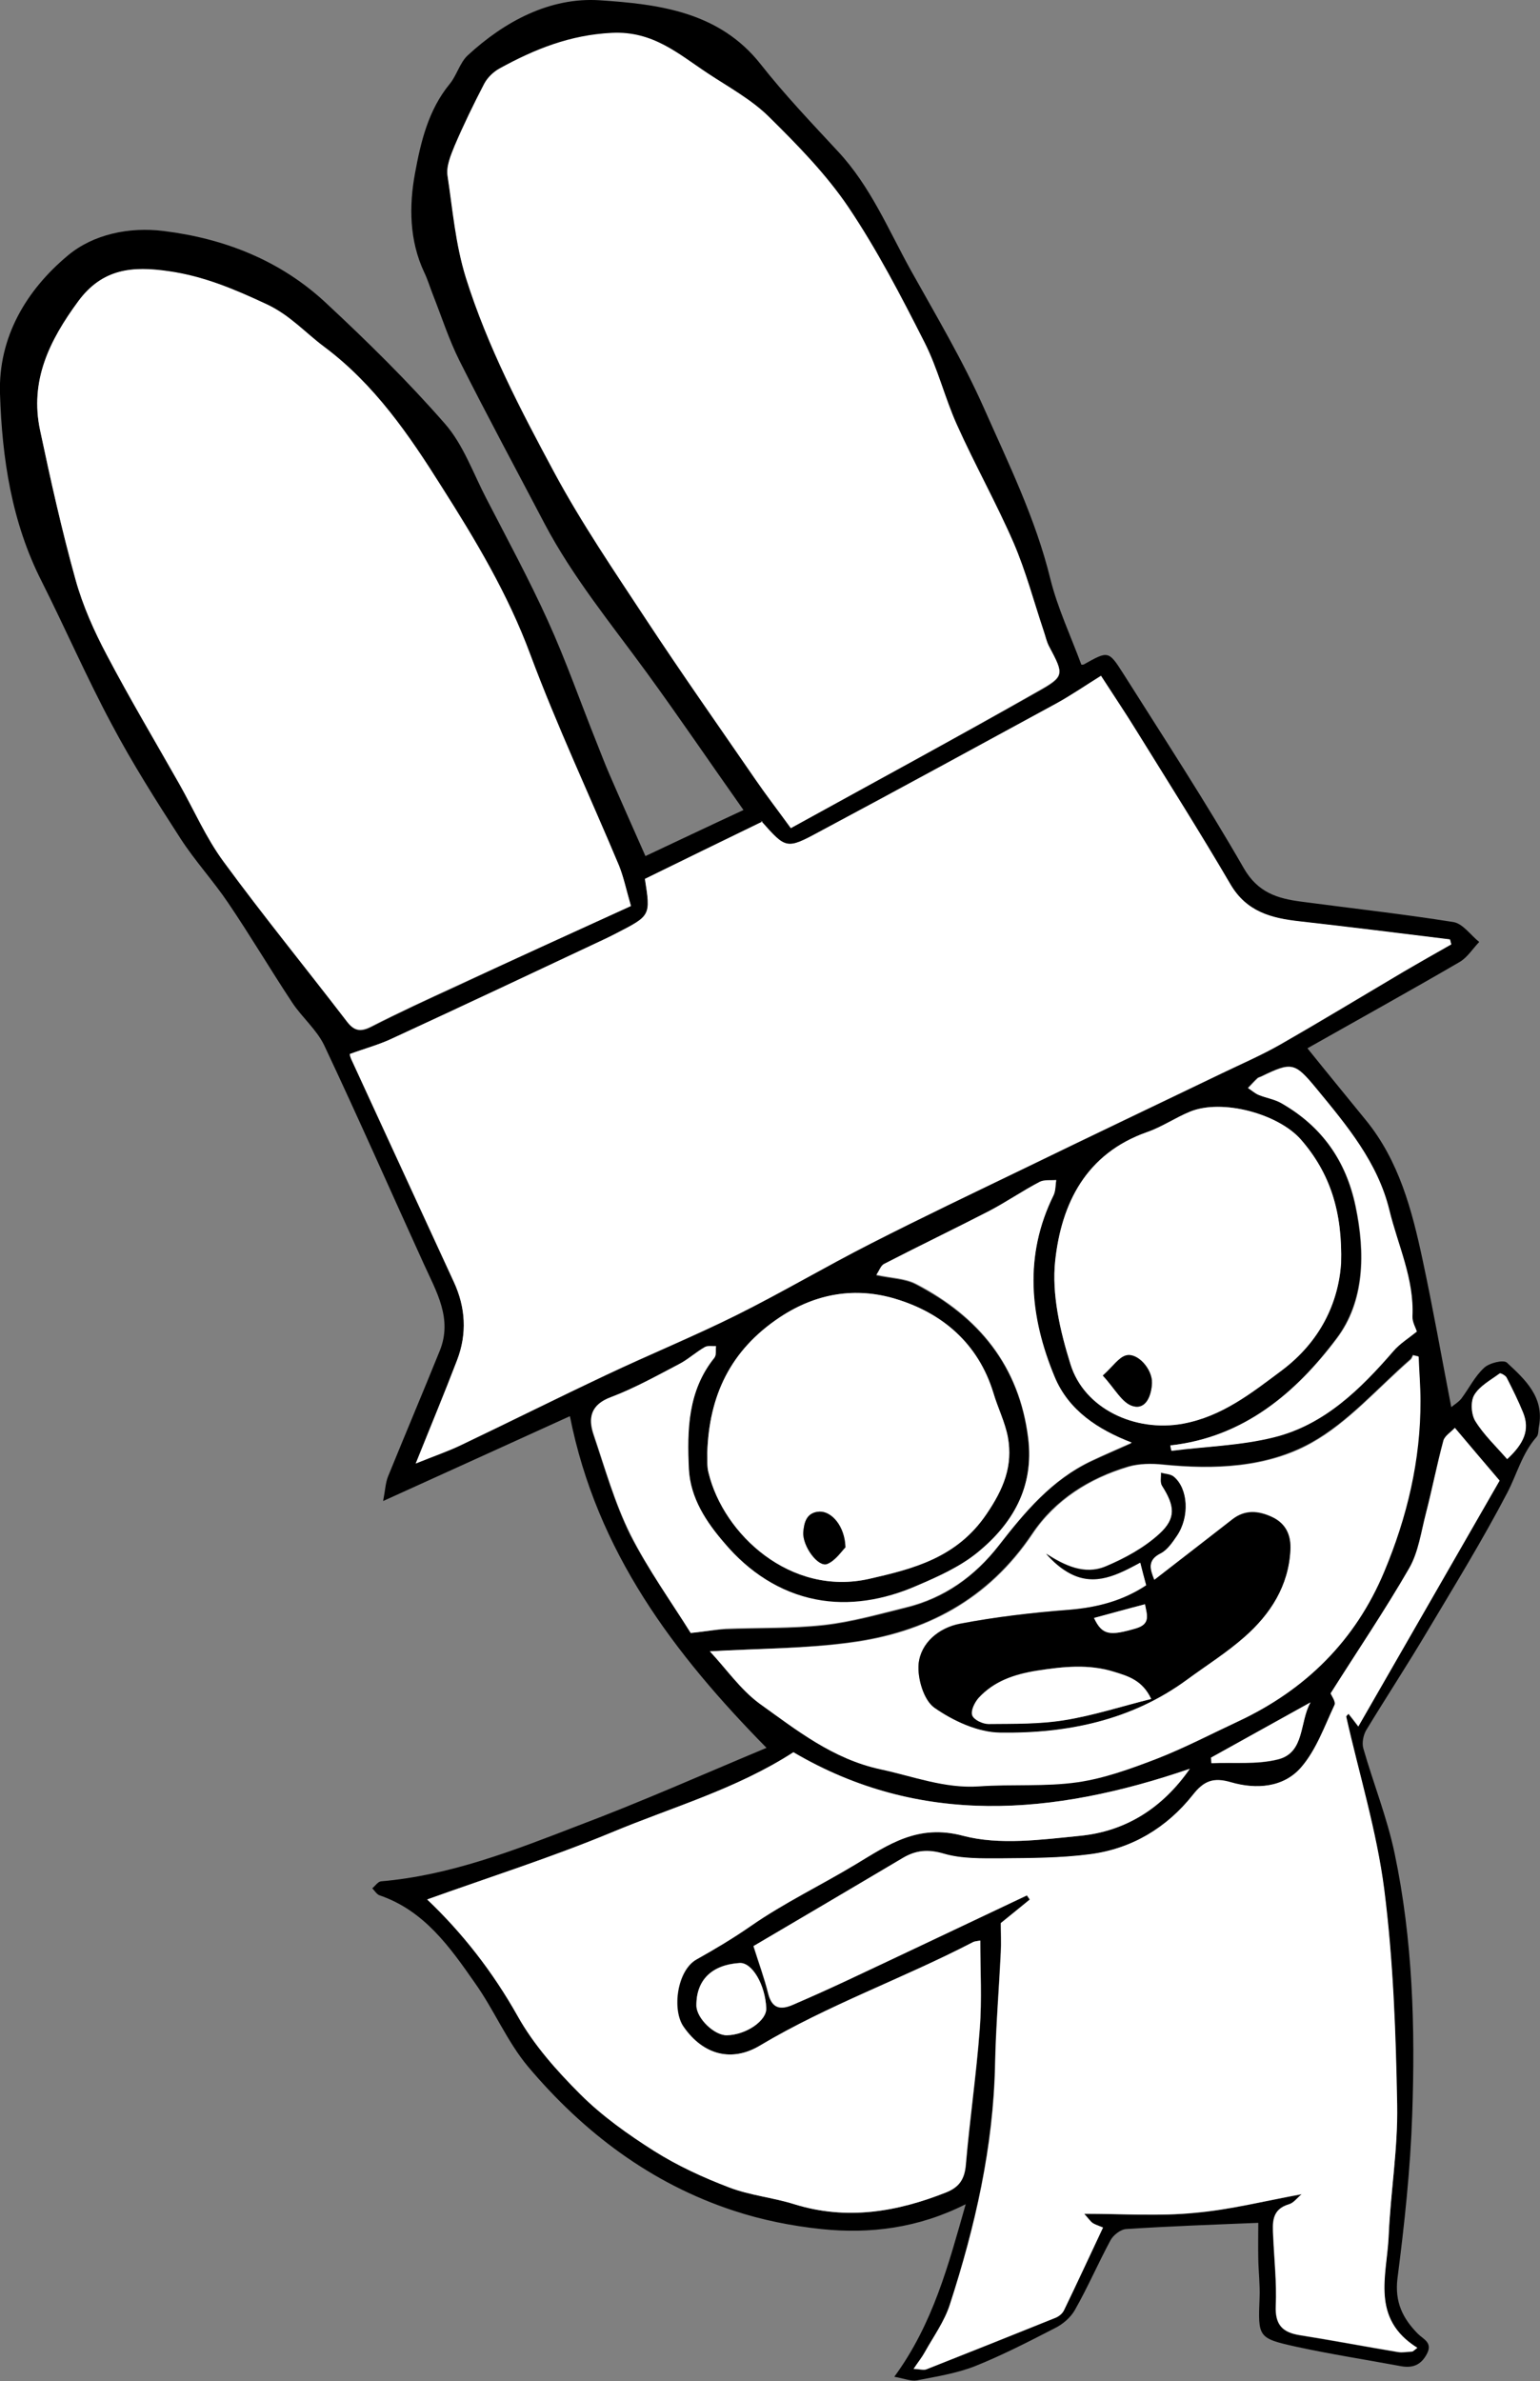 <?xml version="1.0" encoding="utf-8"?>
<!-- Generator: Adobe Illustrator 26.0.0, SVG Export Plug-In . SVG Version: 6.00 Build 0)  -->
<svg version="1.1" id="Capa_1" xmlns="http://www.w3.org/2000/svg" xmlns:xlink="http://www.w3.org/1999/xlink" x="0px" y="0px"
	 viewBox="0 0 595.3 920.4" style="enable-background:new 0 0 595.3 920.4;" xml:space="preserve">
<rect x="0" y="0" width="595.3" height="920.4" fill="#808080" stroke="none"/>
<style type="text/css">
	.st0{fill:#FFFFFF;}
</style>
<g>
	<path d="M296.3,675.6c-35.7-36.3-65.6-75.7-76-128.2c-23.9,10.9-47.1,21.4-72.2,32.8c0.8-4.1,0.9-7,1.9-9.5
		c6.6-16.2,13.4-32.3,20-48.6c5-12.4-1.3-22.8-6.2-33.6C151,460.4,138.5,432,125.3,404c-2.9-6-8.5-10.7-12.3-16.4
		c-8.4-12.7-16.2-25.9-24.8-38.6c-5.8-8.6-12.9-16.3-18.5-25c-9.3-14.4-18.5-28.9-26.5-44c-9.7-18.1-17.9-37-27.1-55.3
		C4.5,201.9,0.8,177.2,0,152.2c-0.7-21.9,10.2-40.1,26.3-53.5c9.7-8.1,23.6-11.1,37-9.4c23.5,2.9,45.1,11.4,62.6,27.7
		c16,14.9,31.7,30.3,46.1,46.8c7.1,8.1,10.9,19.1,16,28.9c8.1,15.7,16.5,31.2,23.8,47.3c7,15.4,12.6,31.5,18.9,47.2
		c1.6,4,3.1,8,4.8,11.9c4.5,10.4,9.1,20.7,14,31.8c11.7-5.5,24.1-11.4,37.9-17.8c-12.8-18.1-24.8-35.8-37.4-53.1
		c-13.7-18.8-28.6-36.9-39.5-57.6c-11-21-22.3-41.9-32.9-63c-4.1-8.2-6.9-17-10.3-25.6c-1.1-2.8-2-5.8-3.3-8.5
		c-5.8-12.3-5.9-25.7-3.6-38.2c2.2-12,5.1-24.5,13.4-34.6c2.8-3.4,3.9-8.2,7-11.1c14.3-13.2,31.8-22.5,50.9-21.3
		c22.7,1.5,46.3,4.3,62.4,24.8c9.2,11.7,19.6,22.6,29.8,33.6c12.6,13.5,19.5,30.3,28.2,46c9.7,17.4,20,34.7,28.1,52.9
		c9.6,21.7,20.1,43,25.8,66.3c2.8,11.3,7.9,22.1,12,33.2c0.1,0,0.7,0.1,1-0.1c9.3-5.2,9.5-5.4,15.1,3.4c15.8,25,32,49.8,46.7,75.4
		c5.4,9.4,13,11.7,22.1,12.9c19.6,2.6,39.4,4.8,58.9,7.9c3.7,0.6,6.7,5.1,10,7.7c-2.5,2.6-4.5,5.9-7.5,7.7
		c-19.4,11.3-39.1,22.2-58.9,33.4c7.8,9.7,15.2,18.7,22.6,27.8c12.8,15.7,17.8,34.7,21.9,53.9c4,18.6,7.3,37.4,11.1,57
		c1.2-1,2.8-1.9,3.9-3.3c3-4,5.2-8.6,8.8-11.9c2-1.9,7.5-3.2,8.8-2c7,6.5,14.5,13.3,12.4,24.6c-0.3,1.4-0.1,3.2-0.9,4.1
		c-5.6,6.3-7.6,14.4-11.3,21.5c-9.6,18.4-20.5,36.1-31.1,53.9c-7.6,12.8-15.8,25.3-23.5,38c-1.1,1.9-1.7,4.9-1.1,7
		c3.9,13.6,9.2,26.8,12.1,40.6c7,33.3,8,67.1,6.8,101c-0.7,21.1-3,42.3-5.7,63.3c-1.1,9.1,2,15.4,7.9,21.4c2.1,2.1,5.9,3.4,3.4,7.9
		c-2.3,4.3-5.6,5.4-10,4.6c-13.5-2.5-27-4.6-40.4-7.5c-14.9-3.3-14.8-3.7-14.2-19c0.2-4.9-0.4-9.9-0.5-14.8c-0.1-5,0-9.9,0-14.1
		c-17.2,0.7-34.1,1.3-51,2.4c-2.2,0.1-5,2.3-6.1,4.3c-4.8,8.9-8.8,18.2-13.8,27c-1.7,3-4.8,5.6-7.9,7.1
		c-10.1,5.2-20.2,10.4-30.7,14.6c-7.1,2.8-14.9,4-22.5,5.5c-2.2,0.4-4.8-0.7-8.7-1.4c15-20.5,20.9-43.2,27.6-66.7
		c-18.2,9.2-36.9,11.6-55.9,9.6c-11.4-1.2-22.9-3.5-33.8-7.1c-32-10.5-58.1-30.3-79.5-55.7c-8.1-9.7-13.1-21.9-20.5-32.3
		c-9.7-13.9-19.6-28-36.9-33.9c-1.1-0.4-1.9-1.8-2.8-2.7c1.1-0.9,2.2-2.6,3.4-2.7c26.8-2.3,51.5-12,76.1-21.5
		C248.1,696.4,272.1,685.7,296.3,675.6z M160.7,565.7c7.2-2.9,12.5-4.7,17.6-7.1c18.8-9,37.3-18.3,56.1-27.1
		c16.7-7.9,33.8-14.9,50.3-23.1c17.6-8.8,34.5-18.8,52-27.7c19.6-10,39.4-19.5,59.2-29c25.5-12.4,51.2-24.6,76.7-36.9
		c7.5-3.6,15.1-6.9,22.3-11c16-9.1,31.7-18.7,47.6-28.1c6.1-3.6,12.3-7.1,18.5-10.6c-0.2-0.6-0.3-1.3-0.5-1.9
		c-19.4-2.4-38.8-4.8-58.2-7c-10.9-1.2-20.4-3.7-26.6-14.2c-11.7-20-24.1-39.6-36.3-59.3c-4.3-7-8.9-13.8-13.8-21.4
		c-6.1,3.8-11.4,7.5-17.1,10.6c-30.6,16.7-61.1,33.3-91.8,49.7c-12.8,6.8-12.9,6.6-22.4-4.1c-0.2-0.3-0.9-0.2,0.5,0.1
		c-16,7.8-30.8,15.1-45.5,22.2c2.3,14.2,2.3,14.2-10.8,20.9c-1.5,0.8-2.9,1.5-4.4,2.2c-27.4,12.9-54.8,25.8-82.3,38.5
		c-5.2,2.4-10.9,4-16.6,6.1c0,0,0.2,0.9,0.5,1.8c13.2,28.8,26.5,57.5,39.7,86.2c4.6,9.9,5.2,20.1,1.3,30.3
		C171.8,538.5,166.5,551.1,160.7,565.7z M305.7,320.1c32.1-17.7,64-34.9,95.5-52.7c10.5-5.9,10.1-6.5,4.4-17.4c-1-1.8-1.4-4-2.1-6
		c-3.8-11.3-6.9-23-11.6-34c-6.7-15.5-15-30.3-21.9-45.6c-4.7-10.4-7.4-21.8-12.6-32c-9.1-17.8-18.3-35.7-29.4-52.2
		c-8.6-12.8-19.6-24.1-30.7-34.9c-6.8-6.7-15.4-11.4-23.5-16.7c-11.4-7.4-21.2-16.5-37.2-15.7c-16.2,0.8-29.8,6.4-43.3,13.7
		c-2.4,1.3-4.8,3.5-6,5.9c-4.2,7.9-8,15.9-11.5,24.1c-1.6,3.6-3.3,7.9-2.7,11.6c2.1,13.1,3,26.2,7.1,39.4
		c8.3,26.6,21.1,50.9,34.1,75.1c10.6,19.7,23.3,38.3,35.6,57c13.7,20.8,28,41.1,42.1,61.6C296,307.1,300.4,312.9,305.7,320.1z
		 M243.9,350.2c-1.8-6.1-2.8-11-4.6-15.5c-11.4-27.2-24-54-34.3-81.6c-8.7-23.3-21.2-44.3-34.3-64.9c-12.6-19.8-26-39.5-45.3-54
		c-7.4-5.5-13.3-12.3-22.3-16.5c-12.4-5.8-24.4-10.8-38-12.8c-13.8-2-25.5-1.1-34.9,11.7c-11.1,15.1-18.7,30.7-14.7,49.8
		c4.1,19.3,8.4,38.6,13.7,57.7c2.8,10.1,7.3,20,12.2,29.3c8.8,16.8,18.6,33.2,28,49.8c5.7,10,10.3,20.7,17.1,30
		c15.3,20.9,31.8,41.1,47.6,61.7c2.8,3.7,5.3,4.2,9.4,2.1c10.7-5.5,21.7-10.6,32.7-15.6C198.4,370.9,220.8,360.7,243.9,350.2z
		 M419.1,855.7c15.2,0,29,1,42.7-0.3c13.6-1.2,27-4.6,41.3-7.2c-1.8,1.5-3.2,3.4-4.9,3.9c-6.8,2-6.4,7.1-6.1,12.4
		c0.4,9,1.4,18,1,26.9c-0.3,7.3,2.7,10.2,9.4,11.3c12.6,2,25.2,4.4,37.8,6.5c1.8,0.3,3.8-0.1,5.7-0.2c0.6-0.5,1.2-0.9,1.8-1.4
		c-18-11.3-11.8-27.8-11.1-43c0.8-16.9,3.7-33.9,3.3-50.8c-0.5-27.8-1.5-55.8-5-83.4c-2.9-22.5-9.7-44.5-14.7-66.8
		c0-0.2,0.4-0.6,0.9-1.1c1.2,1.5,2.3,2.9,3.8,4.9c18.5-32.2,36.7-63.9,54.6-95c-5.9-6.9-11.3-13.3-17.3-20.4
		c-1.7,1.9-3.9,3.2-4.4,4.9c-2.5,9.2-4.3,18.6-6.7,27.9c-1.9,7.2-2.9,15.1-6.5,21.4c-9.4,16.3-19.9,31.9-30.4,48.4
		c0.3,0.7,2.1,3.2,1.5,4.5c-3.9,8.3-7,17.3-12.9,24.1c-6.8,7.8-17.4,8.6-27.1,5.8c-6.8-2-10.5-0.6-14.8,4.9
		c-10.1,12.7-23.6,20.8-39.7,22.9c-11.4,1.5-23.1,1.5-34.7,1.6c-7.3,0.1-15,0.2-21.8-1.8c-6.1-1.8-10.8-1.4-16,1.7
		c-19.2,11.5-38.6,22.8-57.6,34c2,6.4,4.2,12.3,5.7,18.4c1.5,5.8,4.9,6.3,9.5,4.3c6.9-3,13.8-6.1,20.7-9.3c23.3-11,46.6-22,69.8-33
		c0.4,0.5,0.7,1.1,1.1,1.6c-3.8,3.1-7.7,6.2-11.2,9.1c0,3.8,0.2,7.6,0,11.3c-0.7,14.4-1.9,28.8-2.2,43.2c-0.7,32-7.7,62.8-17.5,93
		c-2.1,6.5-6.3,12.3-9.7,18.4c-1.1,2-2.5,3.7-4.3,6.4c2.4,0.1,3.8,0.6,4.9,0.2c16.7-6.6,33.4-13.2,50.1-20c1.2-0.5,2.6-1.6,3.1-2.8
		c5.1-10.6,10-21.2,15.1-32c-1.9-0.8-3.1-1.1-4.1-1.8C421.5,858.6,420.9,857.7,419.1,855.7z M306.7,677.3
		c-22.2,14.4-46.9,21.3-70.2,31c-23.3,9.7-47.6,17.4-71.3,25.9c13.6,12.9,25.4,28,35,45.1c6.2,11.1,15.1,21.2,24.2,30.2
		c8.4,8.4,18.4,15.5,28.5,21.9c9.1,5.7,19,10.2,29,14.1c8,3.1,16.9,3.9,25.2,6.5c20.3,6.3,39.7,3,58.8-4.6c4.9-2,7-5,7.5-10.5
		c1.5-17.6,4.1-35.1,5.4-52.8c0.8-11.2,0.2-22.5,0.2-34c-1,0.2-2,0.2-2.8,0.6c-27.1,14-56.1,24.3-82.4,40
		c-10.7,6.4-21.8,3.8-29.5-7.3c-4.6-6.6-2.5-21.8,5-26c7.3-4.1,14.2-8.2,21.1-13c12.7-8.8,26.9-15.6,40.3-23.7
		c12.8-7.7,24.2-15.8,41.7-11.1c14.1,3.7,30.2,1.5,45.2,0c17.6-1.8,31.9-10.7,42.4-25.9C407.1,701.8,355.6,706,306.7,677.3z
		 M274.4,638.3c6.4,6.9,11.7,14.7,19,20c14.4,10.3,28.3,21.5,46.7,25.4c12.6,2.7,24.7,7.5,38.1,6.6c12.7-0.8,25.6,0.2,38.2-1.6
		c10.4-1.5,20.6-5.2,30.4-9c10.8-4.2,21.1-9.6,31.6-14.5c26.2-12.2,45.4-31.3,56.5-57.9c8.8-21.1,14.1-43.1,14-66.1
		c0-5.7-0.4-11.3-0.7-17c-0.7-0.2-1.4-0.3-2.1-0.5c-0.3,0.6-0.5,1.3-1,1.7c-12.6,11-24,24.3-38.3,32.2c-17.2,9.6-37.5,10.4-57.4,8.4
		c-4.4-0.4-9.1-0.4-13.3,0.8c-15.1,4.5-28.3,12.8-37.1,25.9c-17,25.4-41.3,38.3-70.6,42.1C311.2,637.2,293.4,637.2,274.4,638.3z
		 M518.4,488.5c0.6-20-4.2-35-15.5-48c-8.7-10-30.5-15.9-42.9-10.8c-5.7,2.3-10.9,5.9-16.6,7.9c-23.6,8.3-33.1,27.5-35.5,49.7
		c-1.4,13,1.9,27.2,5.9,40c5.3,17.1,24.9,26.4,43.5,23c15.1-2.8,26.5-11.8,38.2-20.6C510.4,518.5,517.3,503.6,518.4,488.5z
		 M273.4,561.6c0.1,2.6-0.1,5.3,0.5,7.7c5.7,23.8,31.7,47.8,62,41c17-3.8,34-8.1,45.4-25c6.7-9.9,10.3-18.7,8.3-29.8
		c-1.1-5.9-3.9-11.4-5.6-17.1c-5.8-19.2-19.8-31-38-36.4c-15.1-4.5-30.3-2.3-44.6,7.2C282.2,522,274.1,539.6,273.4,561.6z
		 M267,631.2c5.8-0.6,9.6-1.3,13.4-1.4c12.7-0.5,25.5-0.1,38.1-1.5c10.7-1.2,21.2-4.2,31.7-6.8c14.8-3.6,26.6-12.1,35.8-23.9
		c10.1-13,20.5-25.5,35.8-32.7c5.3-2.5,10.7-4.8,15.6-7c-13-5-24.4-12.4-29.8-25.4c-9.6-23.1-12-46.8-0.4-70.3
		c0.8-1.7,0.7-3.9,1-5.8c-2.2,0.2-4.7-0.3-6.4,0.7c-6.6,3.6-12.9,7.9-19.6,11.3c-13.4,7-27,13.5-40.5,20.4c-1.3,0.7-1.9,2.6-3,4.2
		c5.8,1.3,11.1,1.3,15.3,3.5c24.3,12.6,40,31.6,43.4,59.6c2.3,18.9-5.9,33.2-19.8,44.4c-6.8,5.5-15.3,9.3-23.5,12.8
		c-12.4,5.4-26,7.8-38.9,5.2c-13.7-2.7-25.7-10.6-35.1-21.6c-7.1-8.4-13.3-17.6-13.9-28.8c-0.8-15.2-0.4-30.3,9.9-43.1
		c0.8-1,0.4-2.9,0.6-4.4c-1.5,0.1-3.3-0.2-4.4,0.4c-3.4,2-6.5,4.7-10,6.6c-8.6,4.5-17.1,9.3-26.2,12.7c-7.8,2.9-8.9,7.9-6.7,14.4
		c4.4,13,8.2,26.4,14.2,38.6C250.5,606.7,259.6,619.2,267,631.2z M452.4,558.7c0.1,0.7,0.2,1.3,0.3,2c13.2-1.6,26.7-2,39.5-5.2
		c19.5-4.9,33.5-18.6,46.3-33.4c2.4-2.8,5.8-4.9,9-7.5c-0.4-1.4-1.8-3.7-1.7-5.9c0.7-14.5-5.6-27.5-8.9-41
		c-4.5-18.4-16.4-32.6-28.1-46.9c-8.5-10.3-9.5-10.5-21.5-4.7c-0.4,0.2-1,0.3-1.3,0.6c-1.3,1.2-2.4,2.5-3.7,3.8
		c1.4,0.9,2.7,2.1,4.2,2.7c2.8,1.2,6,1.7,8.6,3.1c15.7,8.9,25.1,22.2,28.8,39.9c3.8,18.1,3.5,36.8-7.3,51.1
		C500.9,538.4,480.7,555.6,452.4,558.7z M281,786.7c7.5-0.1,15.4-5.7,15.2-10.6c-0.4-9-5.5-17.7-10.3-17.4
		c-10.8,0.7-16.8,6.7-16.7,16.5C269.3,780.1,276.2,786.8,281,786.7z M582.6,564c6.5-6,8.9-11.3,6.2-17.9c-1.9-4.6-4.1-9.1-6.4-13.6
		c-0.4-0.8-2.3-1.8-2.7-1.6c-3.5,2.5-7.7,4.8-9.8,8.3c-1.5,2.5-1.2,7.5,0.4,10.1C573.5,554.6,578.2,559,582.6,564z M468.1,679.4
		c0.1,0.7,0.1,1.4,0.2,2.2c8.6-0.4,17.6,0.6,25.8-1.5c10.3-2.7,8.2-14.6,12.5-22C493.8,665.1,480.9,672.3,468.1,679.4z"/>
	<path class="st0" d="M160.7,565.7c5.9-14.6,11.1-27.2,16-40c3.9-10.2,3.3-20.4-1.3-30.3c-13.2-28.7-26.5-57.5-39.7-86.2
		c-0.4-0.8-0.5-1.8-0.5-1.8c5.7-2.1,11.4-3.6,16.6-6.1c27.5-12.7,54.9-25.6,82.3-38.5c1.5-0.7,3-1.5,4.4-2.2
		c13-6.7,13-6.7,10.8-20.9c14.7-7.2,29.4-14.4,45.5-22.2c-1.4-0.3-0.7-0.4-0.5-0.1c9.5,10.7,9.7,11,22.4,4.1
		c30.7-16.4,61.3-33.1,91.8-49.7c5.6-3.1,11-6.8,17.1-10.6c4.9,7.6,9.5,14.4,13.8,21.4c12.2,19.7,24.6,39.3,36.3,59.3
		c6.2,10.5,15.7,13,26.6,14.2c19.4,2.2,38.8,4.6,58.2,7c0.2,0.6,0.3,1.3,0.5,1.9c-6.2,3.5-12.3,7-18.5,10.6
		c-15.9,9.4-31.6,18.9-47.6,28.1c-7.2,4.1-14.8,7.4-22.3,11c-25.6,12.3-51.2,24.5-76.7,36.9c-19.8,9.6-39.6,19-59.2,29
		c-17.5,8.9-34.5,19-52,27.7c-16.5,8.2-33.6,15.2-50.3,23.1c-18.8,8.9-37.4,18.2-56.1,27.1C173.2,561,167.8,562.8,160.7,565.7z"/>
	<path class="st0" d="M305.7,320.1c-5.2-7.2-9.7-13-13.8-19c-14.1-20.5-28.4-40.8-42.1-61.6c-12.3-18.7-25-37.3-35.6-57
		c-13-24.2-25.7-48.5-34.1-75.1c-4.1-13.2-5.1-26.2-7.1-39.4c-0.6-3.6,1.2-7.9,2.7-11.6c3.5-8.2,7.4-16.2,11.5-24.1
		c1.3-2.4,3.6-4.6,6-5.9c13.5-7.4,27.1-12.9,43.3-13.7c16-0.8,25.8,8.2,37.2,15.7c8,5.3,16.7,10,23.5,16.7
		c11,10.9,22.1,22.2,30.7,34.9c11.1,16.5,20.4,34.4,29.4,52.2c5.2,10.2,7.9,21.6,12.6,32c6.9,15.4,15.2,30.2,21.9,45.6
		c4.7,10.9,7.8,22.6,11.6,34c0.7,2,1.1,4.1,2.1,6c5.8,10.9,6.1,11.5-4.4,17.4C369.6,285.2,337.8,302.4,305.7,320.1z"/>
	<path class="st0" d="M243.9,350.2c-23,10.5-45.4,20.7-67.8,31c-11,5.1-21.9,10.1-32.7,15.6c-4.2,2.1-6.6,1.6-9.4-2.1
		c-15.8-20.6-32.2-40.7-47.6-61.7c-6.8-9.2-11.4-19.9-17.1-30c-9.4-16.6-19.1-32.9-28-49.8C36.4,244,32,234.1,29.2,224
		c-5.3-19-9.6-38.3-13.7-57.7c-4.1-19.1,3.6-34.7,14.7-49.8c9.4-12.8,21.1-13.7,34.9-11.7c13.6,1.9,25.6,7,38,12.8
		c9,4.2,14.9,11,22.3,16.5c19.4,14.5,32.8,34.1,45.3,54c13.1,20.6,25.7,41.6,34.3,64.9c10.3,27.6,22.9,54.4,34.3,81.6
		C241.1,339.1,242.1,344,243.9,350.2z"/>
	<path class="st0" d="M419.1,855.7c1.8,2,2.4,2.9,3.2,3.5c0.9,0.6,2.1,1,4.1,1.8c-5.1,10.8-10,21.5-15.1,32
		c-0.6,1.2-1.9,2.3-3.1,2.8c-16.7,6.7-33.4,13.4-50.1,20c-1.1,0.4-2.6-0.1-4.9-0.2c1.8-2.7,3.2-4.4,4.3-6.4
		c3.4-6.1,7.6-11.9,9.7-18.4c9.8-30.2,16.9-61,17.5-93c0.3-14.4,1.5-28.8,2.2-43.2c0.2-3.7,0-7.5,0-11.3c3.5-2.8,7.3-5.9,11.2-9.1
		c-0.4-0.5-0.7-1.1-1.1-1.6c-23.3,11-46.5,22.1-69.8,33c-6.8,3.2-13.7,6.3-20.7,9.3c-4.6,2-8,1.6-9.5-4.3c-1.5-6.1-3.7-12-5.7-18.4
		c19-11.2,38.4-22.6,57.6-34c5.2-3.1,9.9-3.5,16-1.7c6.9,2,14.5,1.8,21.8,1.8c11.6-0.1,23.3-0.1,34.7-1.6
		c16.1-2.1,29.6-10.2,39.7-22.9c4.3-5.5,8-6.9,14.8-4.9c9.7,2.8,20.3,2.1,27.1-5.8c5.8-6.7,9-15.8,12.9-24.1
		c0.6-1.3-1.3-3.7-1.5-4.5c10.4-16.5,21-32.1,30.4-48.4c3.6-6.3,4.6-14.1,6.5-21.4c2.4-9.3,4.2-18.6,6.7-27.9
		c0.5-1.8,2.7-3.1,4.4-4.9c6,7.1,11.4,13.5,17.3,20.4c-17.9,31.2-36.1,62.8-54.6,95c-1.5-2-2.6-3.4-3.8-4.9
		c-0.4,0.5-0.9,0.9-0.9,1.1c5,22.2,11.8,44.3,14.7,66.8c3.5,27.6,4.5,55.5,5,83.4c0.3,16.9-2.6,33.8-3.3,50.8
		c-0.7,15.1-7,31.7,11.1,43c-0.6,0.5-1.2,0.9-1.8,1.4c-1.9,0.1-3.9,0.5-5.7,0.2c-12.6-2.1-25.2-4.5-37.8-6.5
		c-6.7-1-9.7-3.9-9.4-11.3c0.4-8.9-0.6-17.9-1-26.9c-0.2-5.3-0.7-10.4,6.1-12.4c1.8-0.5,3.1-2.4,4.9-3.9c-14.2,2.6-27.6,6-41.3,7.2
		C448.2,856.7,434.3,855.7,419.1,855.7z"/>
	<path class="st0" d="M306.7,677.3c48.9,28.8,100.4,24.5,153.2,6.4c-10.6,15.2-24.8,24.2-42.4,25.9c-15,1.5-31.1,3.7-45.2,0
		c-17.6-4.7-28.9,3.4-41.7,11.1c-13.3,8-27.5,14.8-40.3,23.7c-6.9,4.8-13.8,8.9-21.1,13c-7.5,4.2-9.6,19.4-5,26
		c7.7,11.1,18.8,13.7,29.5,7.3c26.3-15.7,55.3-25.9,82.4-40c0.8-0.4,1.8-0.4,2.8-0.6c0,11.5,0.7,22.8-0.2,34
		c-1.3,17.6-3.9,35.1-5.4,52.8c-0.5,5.5-2.6,8.5-7.5,10.5c-19.1,7.6-38.5,10.9-58.8,4.6c-8.3-2.6-17.1-3.4-25.2-6.5
		c-10-3.8-20-8.4-29-14.1c-10.1-6.4-20.1-13.5-28.5-21.9c-9.1-9.1-18-19.1-24.2-30.2c-9.6-17.1-21.4-32.2-35-45.1
		c23.7-8.5,47.9-16.2,71.3-25.9C259.8,698.5,284.5,691.6,306.7,677.3z"/>
	<path class="st0" d="M274.4,638.3c19-1.1,36.8-1,54.2-3.3c29.3-3.8,53.6-16.7,70.6-42.1c8.8-13.1,22-21.4,37.1-25.9
		c4.1-1.2,8.9-1.3,13.3-0.8c19.9,2,40.2,1.2,57.4-8.4c14.3-8,25.7-21.3,38.3-32.2c0.5-0.4,0.6-1.1,1-1.7c0.7,0.2,1.4,0.3,2.1,0.5
		c0.2,5.7,0.7,11.3,0.7,17c0.1,23-5.2,45.1-14,66.1c-11.1,26.6-30.4,45.7-56.5,57.9c-10.5,4.9-20.8,10.3-31.6,14.5
		c-9.9,3.8-20.1,7.5-30.4,9c-12.5,1.8-25.5,0.7-38.2,1.6c-13.3,0.9-25.4-3.9-38.1-6.6c-18.4-4-32.3-15.1-46.7-25.4
		C286.2,653,280.8,645.1,274.4,638.3z M446.2,610.7c-1.7-4.2-2.8-7.6,2.5-10.4c2.6-1.3,4.5-4.2,6.2-6.7c5-7.3,4.4-18.3-1.2-22.9
		c-1.2-1-3.3-1-4.9-1.5c0.1,1.7-0.4,3.7,0.4,5c4.9,7.8,5.6,12.6-1,18.6c-5.9,5.4-13.4,9.5-20.8,12.6c-8.2,3.4-15.8-0.3-23-4.9
		c2.8,3.2,5.9,5.9,9.4,7.7c9.7,4.9,18.3,0.3,27-4.3c0.9,3.3,1.6,5.9,2.3,8.8c-9.2,6.1-19.2,8.7-30.1,9.5
		c-14.1,1.1-28.2,2.8-42.1,5.4c-7.9,1.5-15,7.3-15.8,15.5c-0.5,5.6,2,14,6.1,16.9c7.3,5.1,16.8,9.5,25.4,9.6
		c25.9,0.4,50.8-4.7,72.3-20.5c7.4-5.5,15.3-10.4,22.2-16.5c10-8.8,17-19.7,17.7-33.5c0.3-5.5-1.5-10.2-7.1-12.8
		c-5.3-2.5-10.4-2.9-15.3,0.9C466.6,594.9,456.7,602.5,446.2,610.7z"/>
	<path class="st0" d="M518.4,488.5c-1.1,15.1-8,30-22.9,41.2c-11.8,8.8-23.1,17.8-38.2,20.6c-18.6,3.4-38.2-5.8-43.5-23
		c-4-12.8-7.3-27-5.9-40c2.4-22.1,11.9-41.4,35.5-49.7c5.8-2,11-5.6,16.6-7.9c12.4-5.1,34.1,0.8,42.9,10.8
		C514.2,453.5,519,468.5,518.4,488.5z M426.3,531.7c4.6,4.9,7.4,10.6,11.6,11.8c5.1,1.5,7.2-4.1,7.4-8.9c0.2-5.4-5.5-11.9-10-10.7
		C432.5,524.7,430.3,528.1,426.3,531.7z"/>
	<path class="st0" d="M273.4,561.6c0.7-22,8.8-39.6,28-52.4c14.3-9.5,29.5-11.7,44.6-7.2c18.1,5.4,32.1,17.2,38,36.4
		c1.7,5.8,4.5,11.3,5.6,17.1c2,11.1-1.6,20-8.3,29.8c-11.5,16.9-28.4,21.1-45.4,25c-30.3,6.8-56.2-17.2-62-41
		C273.2,566.9,273.5,564.2,273.4,561.6z M326.8,598.1c-0.2-8.2-5.3-14-10-13.8c-5,0.2-6,4.1-6.2,8c-0.4,5.4,5.8,13.7,9.3,12.2
		C323.1,603.2,325.4,599.5,326.8,598.1z"/>
	<path class="st0" d="M267,631.2c-7.5-12-16.5-24.5-23.3-38.2c-6.1-12.2-9.8-25.6-14.2-38.6c-2.2-6.5-1.1-11.5,6.7-14.4
		c9-3.4,17.6-8.2,26.2-12.7c3.5-1.8,6.5-4.6,10-6.6c1.2-0.7,2.9-0.3,4.4-0.4c-0.2,1.5,0.2,3.4-0.6,4.4c-10.3,12.8-10.6,28-9.9,43.1
		c0.6,11.3,6.7,20.5,13.9,28.8c9.3,11,21.3,18.9,35.1,21.6c13,2.6,26.5,0.2,38.9-5.2c8.2-3.5,16.7-7.3,23.5-12.8
		c13.8-11.2,22.1-25.5,19.8-44.4c-3.5-28-19.2-47-43.4-59.6c-4.2-2.2-9.4-2.2-15.3-3.5c1.1-1.6,1.7-3.6,3-4.2
		c13.4-6.9,27.1-13.5,40.5-20.4c6.7-3.5,12.9-7.8,19.6-11.3c1.8-0.9,4.3-0.5,6.4-0.7c-0.3,2-0.2,4.1-1,5.8
		c-11.6,23.5-9.2,47.2,0.4,70.3c5.4,13,16.8,20.4,29.8,25.4c-4.9,2.2-10.3,4.5-15.6,7c-15.3,7.3-25.7,19.7-35.8,32.7
		c-9.2,11.8-21,20.3-35.8,23.9c-10.5,2.6-21,5.6-31.7,6.8c-12.6,1.4-25.4,1-38.1,1.5C276.6,629.9,272.8,630.6,267,631.2z"/>
	<path class="st0" d="M452.4,558.7c28.3-3.1,48.5-20.3,64.4-41.3c10.8-14.3,11.1-33,7.3-51.1c-3.7-17.7-13.2-31-28.8-39.9
		c-2.6-1.5-5.8-2-8.6-3.1c-1.5-0.6-2.8-1.8-4.2-2.7c1.2-1.3,2.4-2.6,3.7-3.8c0.3-0.3,0.9-0.4,1.3-0.6c12-5.8,13-5.6,21.5,4.7
		c11.7,14.2,23.6,28.4,28.1,46.9c3.3,13.6,9.6,26.5,8.9,41c-0.1,2.2,1.3,4.5,1.7,5.9c-3.2,2.6-6.6,4.7-9,7.5
		c-12.8,14.8-26.8,28.6-46.3,33.4c-12.8,3.2-26.3,3.5-39.5,5.2C452.6,560,452.5,559.3,452.4,558.7z"/>
	<path class="st0" d="M281,786.7c-4.9,0.1-11.7-6.5-11.8-11.4c-0.1-9.9,5.9-15.8,16.7-16.5c4.8-0.3,9.9,8.3,10.3,17.4
		C296.5,781,288.5,786.5,281,786.7z"/>
	<path class="st0" d="M582.6,564c-4.3-5-9-9.4-12.3-14.7c-1.6-2.6-1.9-7.6-0.4-10.1c2.1-3.5,6.3-5.7,9.8-8.3
		c0.4-0.3,2.3,0.8,2.7,1.6c2.3,4.5,4.5,8.9,6.4,13.6C591.4,552.7,589.1,558,582.6,564z"/>
	<path class="st0" d="M468.1,679.4c12.8-7.1,25.7-14.3,38.5-21.4c-4.3,7.5-2.1,19.4-12.5,22c-8.2,2.1-17.2,1.1-25.8,1.5
		C468.2,680.9,468.2,680.1,468.1,679.4z"/>
	<path d="M446.2,610.7c10.5-8.1,20.4-15.8,30.2-23.4c4.9-3.8,10-3.3,15.3-0.9c5.5,2.6,7.4,7.2,7.1,12.8
		c-0.7,13.8-7.7,24.7-17.7,33.5c-6.9,6.1-14.7,11-22.2,16.5c-21.5,15.8-46.5,20.9-72.3,20.5c-8.6-0.1-18.1-4.5-25.4-9.6
		c-4.1-2.9-6.6-11.3-6.1-16.9c0.8-8.2,7.9-13.9,15.8-15.5c13.9-2.7,28-4.3,42.1-5.4c10.9-0.9,20.9-3.4,30.1-9.5
		c-0.8-2.9-1.5-5.5-2.3-8.8c-8.7,4.7-17.4,9.3-27,4.3c-3.5-1.8-6.6-4.5-9.4-7.7c7.2,4.6,14.9,8.3,23,4.9c7.4-3.1,14.9-7.2,20.8-12.6
		c6.6-6.1,5.9-10.9,1-18.6c-0.8-1.3-0.3-3.3-0.4-5c1.7,0.5,3.7,0.5,4.9,1.5c5.6,4.6,6.2,15.6,1.2,22.9c-1.7,2.5-3.7,5.4-6.2,6.7
		C443.4,603,444.5,606.5,446.2,610.7z M445,656.7c-3.3-7.2-8.8-8.8-14.1-10.5c-9.9-3.1-19.9-2-30-0.5c-8.7,1.4-16.5,4-22.5,10.5
		c-1.6,1.7-3.2,5-2.5,6.7c0.6,1.7,4.1,3.4,6.3,3.4c9.9-0.1,19.9,0.1,29.5-1.5C422.6,663.1,433.4,659.6,445,656.7z M422.9,625.4
		c3.1,6.7,6,7,16.3,4c5.6-1.7,4.2-5.1,3.4-9.3C436,621.8,429.7,623.5,422.9,625.4z"/>
	<path d="M426.3,531.7c4-3.6,6.1-7,9-7.8c4.5-1.1,10.2,5.4,10,10.7c-0.2,4.8-2.3,10.4-7.4,8.9C433.7,542.3,430.9,536.6,426.3,531.7z
		"/>
	<path d="M326.8,598.1c-1.4,1.4-3.8,5-7,6.4c-3.5,1.5-9.6-6.8-9.3-12.2c0.3-3.8,1.3-7.7,6.2-8C321.5,584.1,326.6,590,326.8,598.1z"
		/>
	<path class="st0" d="M445,656.7c-11.6,2.9-22.3,6.4-33.4,8.2c-9.7,1.6-19.7,1.4-29.5,1.5c-2.2,0-5.7-1.6-6.3-3.4
		c-0.6-1.8,1-5,2.5-6.7c6-6.5,13.8-9.1,22.5-10.5c10.1-1.6,20-2.7,30,0.5C436.1,647.9,441.6,649.5,445,656.7z"/>
	<path class="st0" d="M422.9,625.4c6.8-1.8,13.1-3.6,19.7-5.3c0.8,4.2,2.2,7.6-3.4,9.3C429,632.4,426.1,632.1,422.9,625.4z"/>
</g>
</svg>
